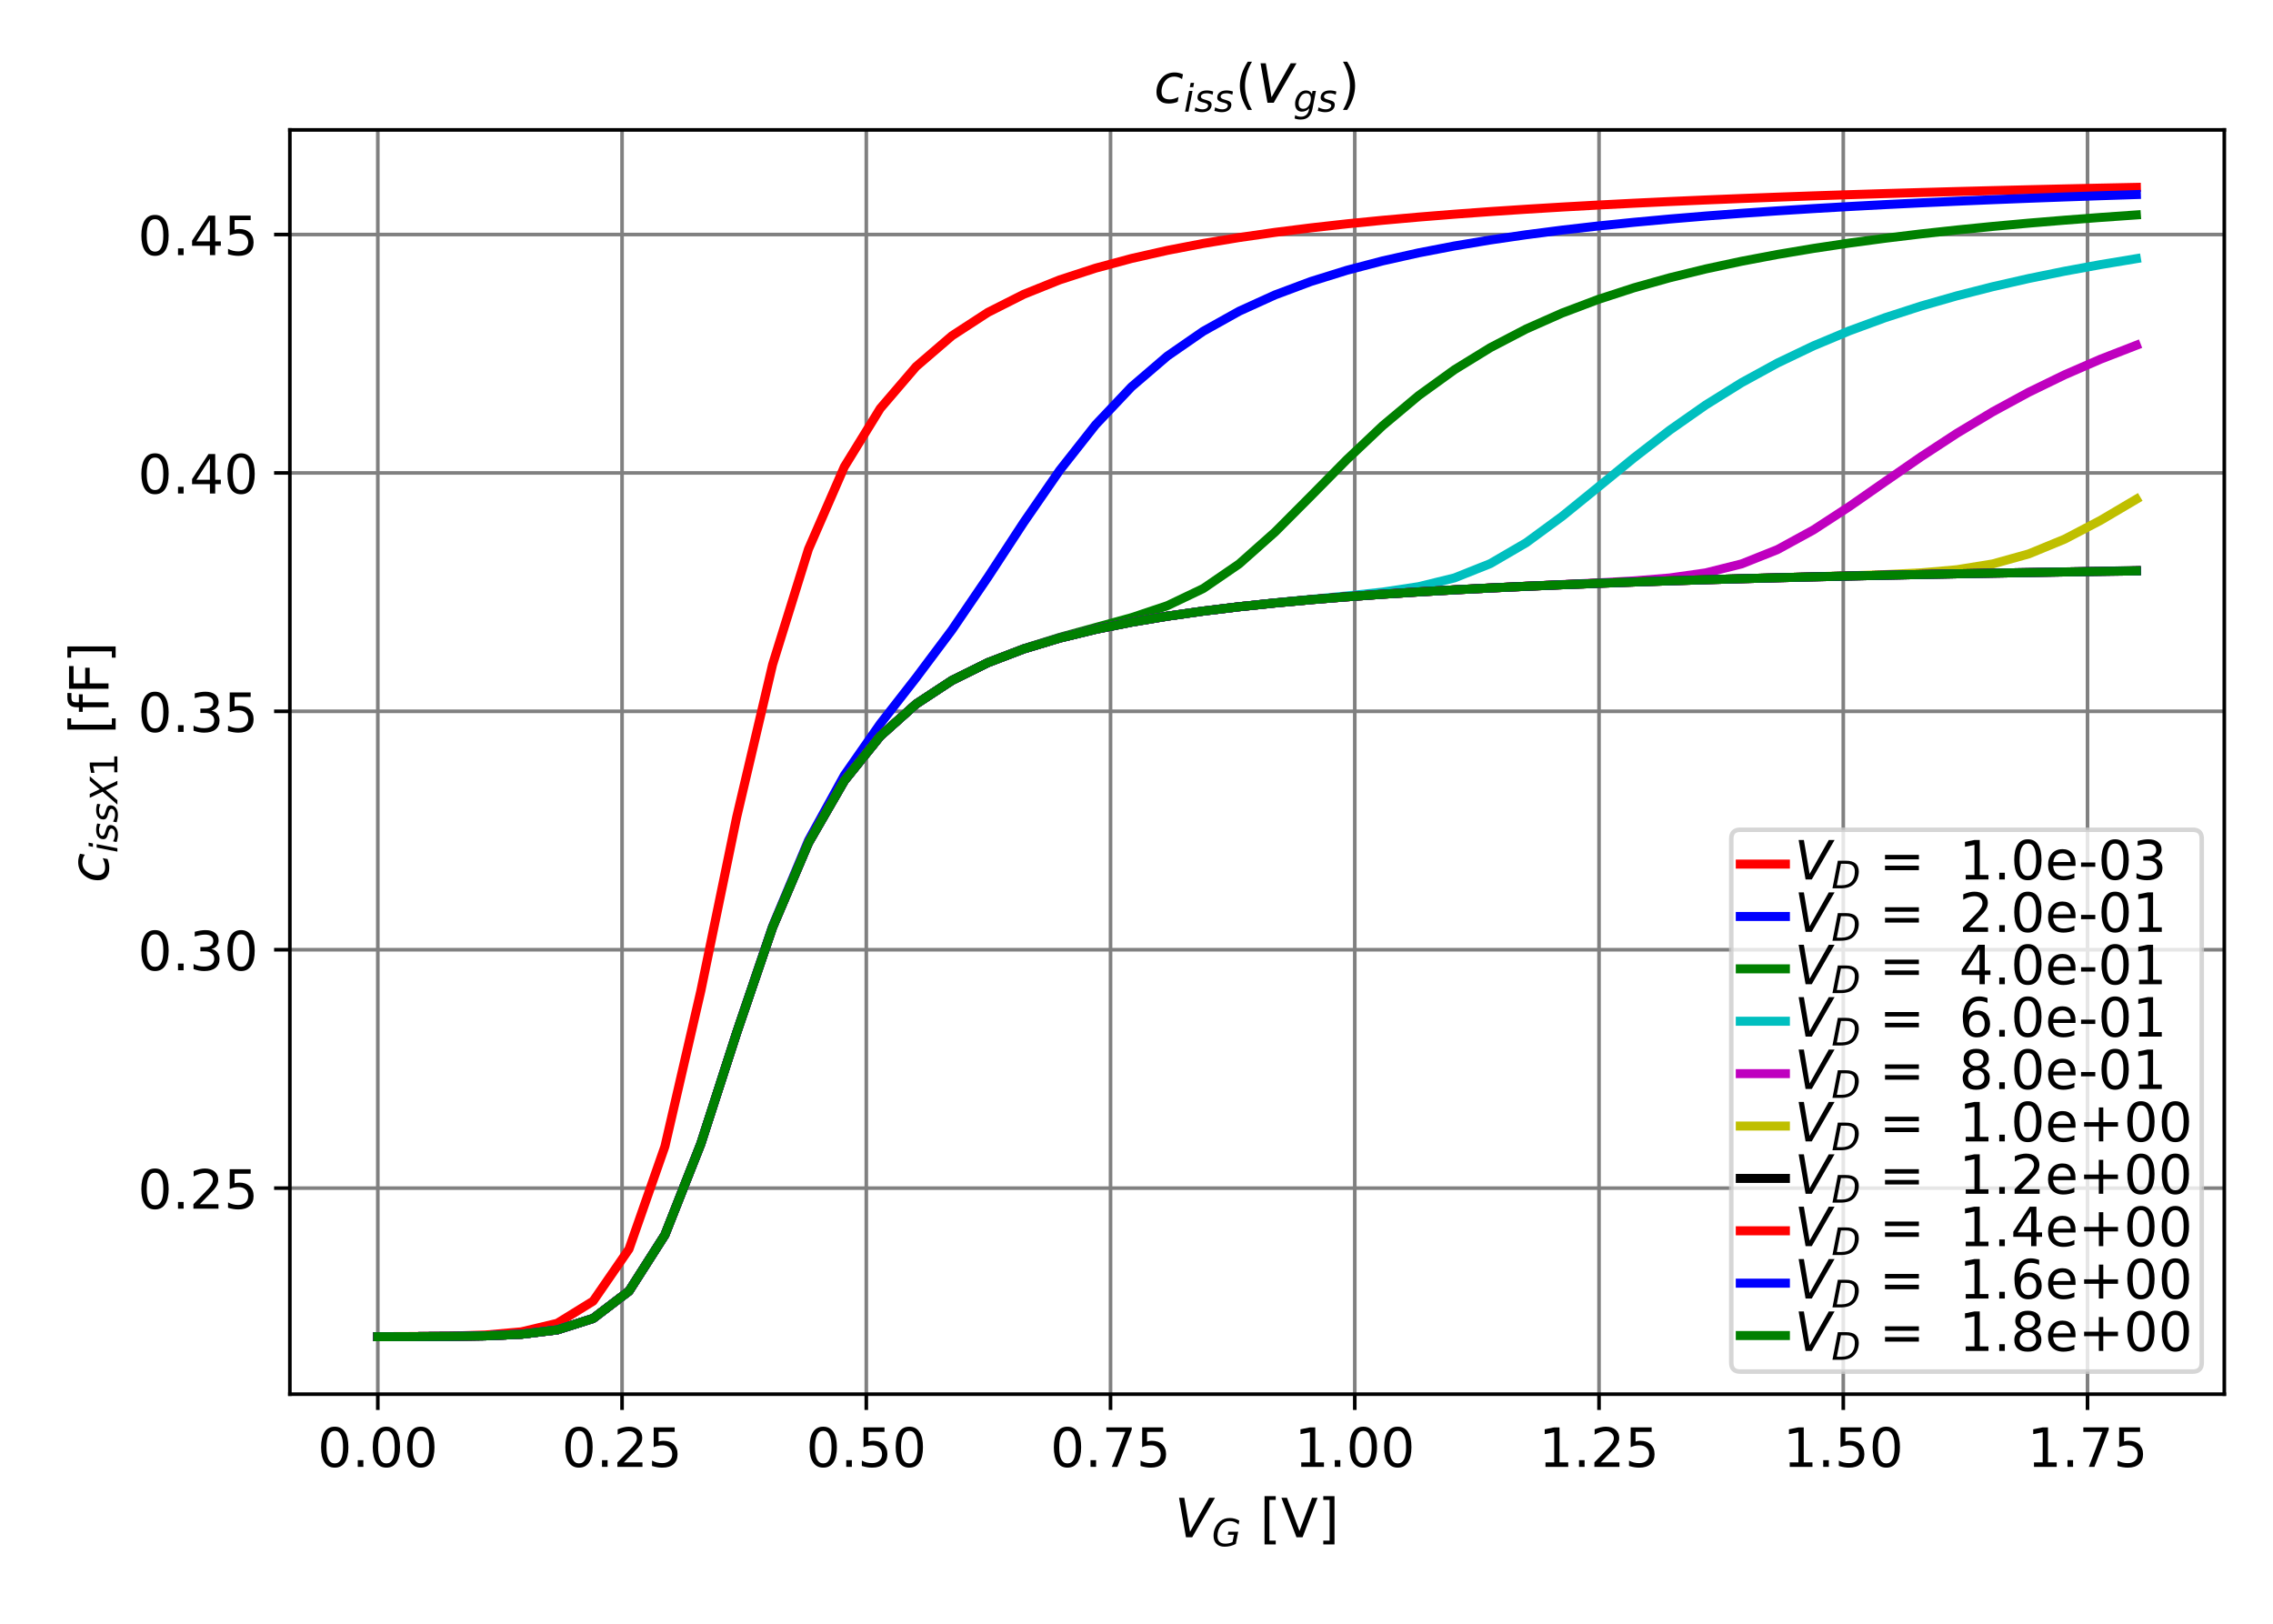 <?xml version="1.0" encoding="utf-8" standalone="no"?>
<!DOCTYPE svg PUBLIC "-//W3C//DTD SVG 1.1//EN"
  "http://www.w3.org/Graphics/SVG/1.1/DTD/svg11.dtd">
<!-- Created with matplotlib (https://matplotlib.org/) -->
<svg height="360pt" version="1.1" viewBox="0 0 504 360" width="504pt" xmlns="http://www.w3.org/2000/svg" xmlns:xlink="http://www.w3.org/1999/xlink">
 <defs>
  <style type="text/css">
*{stroke-linecap:butt;stroke-linejoin:round;}
  </style>
 </defs>
 <g id="figure_1">
  <g id="patch_1">
   <path d="M 0 360 
L 504 360 
L 504 0 
L 0 0 
z
" style="fill:#ffffff;"/>
  </g>
  <g id="axes_1">
   <g id="patch_2">
    <path d="M 64.275 309.1 
L 493.2 309.1 
L 493.2 28.8 
L 64.275 28.8 
z
" style="fill:#ffffff;"/>
   </g>
   <g id="matplotlib.axis_1">
    <g id="xtick_1">
     <g id="line2d_1">
      <path clip-path="url(#p6ca226f619)" d="M 83.772 309.1 
L 83.772 28.8 
" style="fill:none;stroke:#808080;stroke-linecap:square;stroke-width:0.8;"/>
     </g>
     <g id="line2d_2">
      <defs>
       <path d="M 0 0 
L 0 3.5 
" id="mf77dbec3cf" style="stroke:#000000;stroke-width:0.8;"/>
      </defs>
      <g>
       <use style="stroke:#000000;stroke-width:0.8;" x="83.772" xlink:href="#mf77dbec3cf" y="309.1"/>
      </g>
     </g>
     <g id="text_1">
      <!-- 0.00 -->
      <defs>
       <path d="M 31.781 66.406 
Q 24.172 66.406 20.328 58.906 
Q 16.5 51.422 16.5 36.375 
Q 16.5 21.391 20.328 13.891 
Q 24.172 6.391 31.781 6.391 
Q 39.453 6.391 43.281 13.891 
Q 47.125 21.391 47.125 36.375 
Q 47.125 51.422 43.281 58.906 
Q 39.453 66.406 31.781 66.406 
z
M 31.781 74.219 
Q 44.047 74.219 50.516 64.516 
Q 56.984 54.828 56.984 36.375 
Q 56.984 17.969 50.516 8.266 
Q 44.047 -1.422 31.781 -1.422 
Q 19.531 -1.422 13.062 8.266 
Q 6.594 17.969 6.594 36.375 
Q 6.594 54.828 13.062 64.516 
Q 19.531 74.219 31.781 74.219 
z
" id="DejaVuSans-48"/>
       <path d="M 10.688 12.406 
L 21 12.406 
L 21 0 
L 10.688 0 
z
" id="DejaVuSans-46"/>
      </defs>
      <g transform="translate(70.412 325.218)scale(0.12 -0.12)">
       <use xlink:href="#DejaVuSans-48"/>
       <use x="63.623" xlink:href="#DejaVuSans-46"/>
       <use x="95.41" xlink:href="#DejaVuSans-48"/>
       <use x="159.033" xlink:href="#DejaVuSans-48"/>
      </g>
     </g>
    </g>
    <g id="xtick_2">
     <g id="line2d_3">
      <path clip-path="url(#p6ca226f619)" d="M 137.929 309.1 
L 137.929 28.8 
" style="fill:none;stroke:#808080;stroke-linecap:square;stroke-width:0.8;"/>
     </g>
     <g id="line2d_4">
      <g>
       <use style="stroke:#000000;stroke-width:0.8;" x="137.929" xlink:href="#mf77dbec3cf" y="309.1"/>
      </g>
     </g>
     <g id="text_2">
      <!-- 0.25 -->
      <defs>
       <path d="M 19.188 8.297 
L 53.609 8.297 
L 53.609 0 
L 7.328 0 
L 7.328 8.297 
Q 12.938 14.109 22.625 23.891 
Q 32.328 33.688 34.812 36.531 
Q 39.547 41.844 41.422 45.531 
Q 43.312 49.219 43.312 52.781 
Q 43.312 58.594 39.234 62.25 
Q 35.156 65.922 28.609 65.922 
Q 23.969 65.922 18.812 64.312 
Q 13.672 62.703 7.812 59.422 
L 7.812 69.391 
Q 13.766 71.781 18.938 73 
Q 24.125 74.219 28.422 74.219 
Q 39.75 74.219 46.484 68.547 
Q 53.219 62.891 53.219 53.422 
Q 53.219 48.922 51.531 44.891 
Q 49.859 40.875 45.406 35.406 
Q 44.188 33.984 37.641 27.219 
Q 31.109 20.453 19.188 8.297 
z
" id="DejaVuSans-50"/>
       <path d="M 10.797 72.906 
L 49.516 72.906 
L 49.516 64.594 
L 19.828 64.594 
L 19.828 46.734 
Q 21.969 47.469 24.109 47.828 
Q 26.266 48.188 28.422 48.188 
Q 40.625 48.188 47.75 41.5 
Q 54.891 34.812 54.891 23.391 
Q 54.891 11.625 47.562 5.094 
Q 40.234 -1.422 26.906 -1.422 
Q 22.312 -1.422 17.547 -0.641 
Q 12.797 0.141 7.719 1.703 
L 7.719 11.625 
Q 12.109 9.234 16.797 8.062 
Q 21.484 6.891 26.703 6.891 
Q 35.156 6.891 40.078 11.328 
Q 45.016 15.766 45.016 23.391 
Q 45.016 31 40.078 35.438 
Q 35.156 39.891 26.703 39.891 
Q 22.75 39.891 18.812 39.016 
Q 14.891 38.141 10.797 36.281 
z
" id="DejaVuSans-53"/>
      </defs>
      <g transform="translate(124.569 325.218)scale(0.12 -0.12)">
       <use xlink:href="#DejaVuSans-48"/>
       <use x="63.623" xlink:href="#DejaVuSans-46"/>
       <use x="95.41" xlink:href="#DejaVuSans-50"/>
       <use x="159.033" xlink:href="#DejaVuSans-53"/>
      </g>
     </g>
    </g>
    <g id="xtick_3">
     <g id="line2d_5">
      <path clip-path="url(#p6ca226f619)" d="M 192.086 309.1 
L 192.086 28.8 
" style="fill:none;stroke:#808080;stroke-linecap:square;stroke-width:0.8;"/>
     </g>
     <g id="line2d_6">
      <g>
       <use style="stroke:#000000;stroke-width:0.8;" x="192.086" xlink:href="#mf77dbec3cf" y="309.1"/>
      </g>
     </g>
     <g id="text_3">
      <!-- 0.50 -->
      <g transform="translate(178.727 325.218)scale(0.12 -0.12)">
       <use xlink:href="#DejaVuSans-48"/>
       <use x="63.623" xlink:href="#DejaVuSans-46"/>
       <use x="95.41" xlink:href="#DejaVuSans-53"/>
       <use x="159.033" xlink:href="#DejaVuSans-48"/>
      </g>
     </g>
    </g>
    <g id="xtick_4">
     <g id="line2d_7">
      <path clip-path="url(#p6ca226f619)" d="M 246.243 309.1 
L 246.243 28.8 
" style="fill:none;stroke:#808080;stroke-linecap:square;stroke-width:0.8;"/>
     </g>
     <g id="line2d_8">
      <g>
       <use style="stroke:#000000;stroke-width:0.8;" x="246.243" xlink:href="#mf77dbec3cf" y="309.1"/>
      </g>
     </g>
     <g id="text_4">
      <!-- 0.75 -->
      <defs>
       <path d="M 8.203 72.906 
L 55.078 72.906 
L 55.078 68.703 
L 28.609 0 
L 18.312 0 
L 43.219 64.594 
L 8.203 64.594 
z
" id="DejaVuSans-55"/>
      </defs>
      <g transform="translate(232.884 325.218)scale(0.12 -0.12)">
       <use xlink:href="#DejaVuSans-48"/>
       <use x="63.623" xlink:href="#DejaVuSans-46"/>
       <use x="95.41" xlink:href="#DejaVuSans-55"/>
       <use x="159.033" xlink:href="#DejaVuSans-53"/>
      </g>
     </g>
    </g>
    <g id="xtick_5">
     <g id="line2d_9">
      <path clip-path="url(#p6ca226f619)" d="M 300.4 309.1 
L 300.4 28.8 
" style="fill:none;stroke:#808080;stroke-linecap:square;stroke-width:0.8;"/>
     </g>
     <g id="line2d_10">
      <g>
       <use style="stroke:#000000;stroke-width:0.8;" x="300.4" xlink:href="#mf77dbec3cf" y="309.1"/>
      </g>
     </g>
     <g id="text_5">
      <!-- 1.00 -->
      <defs>
       <path d="M 12.406 8.297 
L 28.516 8.297 
L 28.516 63.922 
L 10.984 60.406 
L 10.984 69.391 
L 28.422 72.906 
L 38.281 72.906 
L 38.281 8.297 
L 54.391 8.297 
L 54.391 0 
L 12.406 0 
z
" id="DejaVuSans-49"/>
      </defs>
      <g transform="translate(287.041 325.218)scale(0.12 -0.12)">
       <use xlink:href="#DejaVuSans-49"/>
       <use x="63.623" xlink:href="#DejaVuSans-46"/>
       <use x="95.41" xlink:href="#DejaVuSans-48"/>
       <use x="159.033" xlink:href="#DejaVuSans-48"/>
      </g>
     </g>
    </g>
    <g id="xtick_6">
     <g id="line2d_11">
      <path clip-path="url(#p6ca226f619)" d="M 354.558 309.1 
L 354.558 28.8 
" style="fill:none;stroke:#808080;stroke-linecap:square;stroke-width:0.8;"/>
     </g>
     <g id="line2d_12">
      <g>
       <use style="stroke:#000000;stroke-width:0.8;" x="354.558" xlink:href="#mf77dbec3cf" y="309.1"/>
      </g>
     </g>
     <g id="text_6">
      <!-- 1.25 -->
      <g transform="translate(341.198 325.218)scale(0.12 -0.12)">
       <use xlink:href="#DejaVuSans-49"/>
       <use x="63.623" xlink:href="#DejaVuSans-46"/>
       <use x="95.41" xlink:href="#DejaVuSans-50"/>
       <use x="159.033" xlink:href="#DejaVuSans-53"/>
      </g>
     </g>
    </g>
    <g id="xtick_7">
     <g id="line2d_13">
      <path clip-path="url(#p6ca226f619)" d="M 408.715 309.1 
L 408.715 28.8 
" style="fill:none;stroke:#808080;stroke-linecap:square;stroke-width:0.8;"/>
     </g>
     <g id="line2d_14">
      <g>
       <use style="stroke:#000000;stroke-width:0.8;" x="408.715" xlink:href="#mf77dbec3cf" y="309.1"/>
      </g>
     </g>
     <g id="text_7">
      <!-- 1.50 -->
      <g transform="translate(395.355 325.218)scale(0.12 -0.12)">
       <use xlink:href="#DejaVuSans-49"/>
       <use x="63.623" xlink:href="#DejaVuSans-46"/>
       <use x="95.41" xlink:href="#DejaVuSans-53"/>
       <use x="159.033" xlink:href="#DejaVuSans-48"/>
      </g>
     </g>
    </g>
    <g id="xtick_8">
     <g id="line2d_15">
      <path clip-path="url(#p6ca226f619)" d="M 462.872 309.1 
L 462.872 28.8 
" style="fill:none;stroke:#808080;stroke-linecap:square;stroke-width:0.8;"/>
     </g>
     <g id="line2d_16">
      <g>
       <use style="stroke:#000000;stroke-width:0.8;" x="462.872" xlink:href="#mf77dbec3cf" y="309.1"/>
      </g>
     </g>
     <g id="text_8">
      <!-- 1.75 -->
      <g transform="translate(449.513 325.218)scale(0.12 -0.12)">
       <use xlink:href="#DejaVuSans-49"/>
       <use x="63.623" xlink:href="#DejaVuSans-46"/>
       <use x="95.41" xlink:href="#DejaVuSans-55"/>
       <use x="159.033" xlink:href="#DejaVuSans-53"/>
      </g>
     </g>
    </g>
    <g id="text_9">
     <!-- $V_{G}$ [V] -->
     <defs>
      <path d="M 20.609 0 
L 7.812 72.906 
L 17.484 72.906 
L 28.078 10.203 
L 63.484 72.906 
L 74.219 72.906 
L 32.078 0 
z
" id="DejaVuSans-Oblique-86"/>
      <path d="M 54.594 10.891 
L 58.406 29.984 
L 42.188 29.984 
L 43.703 38.094 
L 69.578 38.094 
L 63.281 6 
Q 56.781 2.438 49.109 0.5 
Q 41.453 -1.422 33.688 -1.422 
Q 19.969 -1.422 12.234 6.188 
Q 4.5 13.812 4.5 27.391 
Q 4.5 38.672 9.203 48.844 
Q 13.922 59.031 22.219 65.828 
Q 27.438 70.062 33.641 72.141 
Q 39.844 74.219 47.406 74.219 
Q 54.25 74.219 60.516 72.484 
Q 66.797 70.75 72.516 67.281 
L 70.516 56.781 
Q 66.109 61.375 60.203 63.797 
Q 54.297 66.219 47.609 66.219 
Q 39.844 66.219 33.938 63.25 
Q 28.031 60.297 23.391 54.109 
Q 19.438 48.828 17.156 41.672 
Q 14.891 34.516 14.891 27.094 
Q 14.891 16.891 20.109 11.734 
Q 25.344 6.594 35.688 6.594 
Q 40.875 6.594 45.703 7.688 
Q 50.531 8.797 54.594 10.891 
z
" id="DejaVuSans-Oblique-71"/>
      <path id="DejaVuSans-32"/>
      <path d="M 8.594 75.984 
L 29.297 75.984 
L 29.297 69 
L 17.578 69 
L 17.578 -6.203 
L 29.297 -6.203 
L 29.297 -13.188 
L 8.594 -13.188 
z
" id="DejaVuSans-91"/>
      <path d="M 28.609 0 
L 0.781 72.906 
L 11.078 72.906 
L 34.188 11.531 
L 57.328 72.906 
L 67.578 72.906 
L 39.797 0 
z
" id="DejaVuSans-86"/>
      <path d="M 30.422 75.984 
L 30.422 -13.188 
L 9.719 -13.188 
L 9.719 -6.203 
L 21.391 -6.203 
L 21.391 69 
L 9.719 69 
L 9.719 75.984 
z
" id="DejaVuSans-93"/>
     </defs>
     <g transform="translate(260.498 340.832)scale(0.12 -0.12)">
      <use transform="translate(0 0.016)" xlink:href="#DejaVuSans-Oblique-86"/>
      <use transform="translate(68.408 -16.391)scale(0.7)" xlink:href="#DejaVuSans-Oblique-71"/>
      <use transform="translate(125.386 0.016)" xlink:href="#DejaVuSans-32"/>
      <use transform="translate(157.173 0.016)" xlink:href="#DejaVuSans-91"/>
      <use transform="translate(196.187 0.016)" xlink:href="#DejaVuSans-86"/>
      <use transform="translate(264.595 0.016)" xlink:href="#DejaVuSans-93"/>
     </g>
    </g>
   </g>
   <g id="matplotlib.axis_2">
    <g id="ytick_1">
     <g id="line2d_17">
      <path clip-path="url(#p6ca226f619)" d="M 64.275 263.417 
L 493.2 263.417 
" style="fill:none;stroke:#808080;stroke-linecap:square;stroke-width:0.8;"/>
     </g>
     <g id="line2d_18">
      <defs>
       <path d="M 0 0 
L -3.5 0 
" id="m4d0d87b367" style="stroke:#000000;stroke-width:0.8;"/>
      </defs>
      <g>
       <use style="stroke:#000000;stroke-width:0.8;" x="64.275" xlink:href="#m4d0d87b367" y="263.417"/>
      </g>
     </g>
     <g id="text_10">
      <!-- 0.25 -->
      <g transform="translate(30.556 267.976)scale(0.12 -0.12)">
       <use xlink:href="#DejaVuSans-48"/>
       <use x="63.623" xlink:href="#DejaVuSans-46"/>
       <use x="95.41" xlink:href="#DejaVuSans-50"/>
       <use x="159.033" xlink:href="#DejaVuSans-53"/>
      </g>
     </g>
    </g>
    <g id="ytick_2">
     <g id="line2d_19">
      <path clip-path="url(#p6ca226f619)" d="M 64.275 210.562 
L 493.2 210.562 
" style="fill:none;stroke:#808080;stroke-linecap:square;stroke-width:0.8;"/>
     </g>
     <g id="line2d_20">
      <g>
       <use style="stroke:#000000;stroke-width:0.8;" x="64.275" xlink:href="#m4d0d87b367" y="210.562"/>
      </g>
     </g>
     <g id="text_11">
      <!-- 0.30 -->
      <defs>
       <path d="M 40.578 39.312 
Q 47.656 37.797 51.625 33 
Q 55.609 28.219 55.609 21.188 
Q 55.609 10.406 48.188 4.484 
Q 40.766 -1.422 27.094 -1.422 
Q 22.516 -1.422 17.656 -0.516 
Q 12.797 0.391 7.625 2.203 
L 7.625 11.719 
Q 11.719 9.328 16.594 8.109 
Q 21.484 6.891 26.812 6.891 
Q 36.078 6.891 40.938 10.547 
Q 45.797 14.203 45.797 21.188 
Q 45.797 27.641 41.281 31.266 
Q 36.766 34.906 28.719 34.906 
L 20.219 34.906 
L 20.219 43.016 
L 29.109 43.016 
Q 36.375 43.016 40.234 45.922 
Q 44.094 48.828 44.094 54.297 
Q 44.094 59.906 40.109 62.906 
Q 36.141 65.922 28.719 65.922 
Q 24.656 65.922 20.016 65.031 
Q 15.375 64.156 9.812 62.312 
L 9.812 71.094 
Q 15.438 72.656 20.344 73.438 
Q 25.25 74.219 29.594 74.219 
Q 40.828 74.219 47.359 69.109 
Q 53.906 64.016 53.906 55.328 
Q 53.906 49.266 50.438 45.094 
Q 46.969 40.922 40.578 39.312 
z
" id="DejaVuSans-51"/>
      </defs>
      <g transform="translate(30.556 215.121)scale(0.12 -0.12)">
       <use xlink:href="#DejaVuSans-48"/>
       <use x="63.623" xlink:href="#DejaVuSans-46"/>
       <use x="95.41" xlink:href="#DejaVuSans-51"/>
       <use x="159.033" xlink:href="#DejaVuSans-48"/>
      </g>
     </g>
    </g>
    <g id="ytick_3">
     <g id="line2d_21">
      <path clip-path="url(#p6ca226f619)" d="M 64.275 157.708 
L 493.2 157.708 
" style="fill:none;stroke:#808080;stroke-linecap:square;stroke-width:0.8;"/>
     </g>
     <g id="line2d_22">
      <g>
       <use style="stroke:#000000;stroke-width:0.8;" x="64.275" xlink:href="#m4d0d87b367" y="157.708"/>
      </g>
     </g>
     <g id="text_12">
      <!-- 0.35 -->
      <g transform="translate(30.556 162.267)scale(0.12 -0.12)">
       <use xlink:href="#DejaVuSans-48"/>
       <use x="63.623" xlink:href="#DejaVuSans-46"/>
       <use x="95.41" xlink:href="#DejaVuSans-51"/>
       <use x="159.033" xlink:href="#DejaVuSans-53"/>
      </g>
     </g>
    </g>
    <g id="ytick_4">
     <g id="line2d_23">
      <path clip-path="url(#p6ca226f619)" d="M 64.275 104.854 
L 493.2 104.854 
" style="fill:none;stroke:#808080;stroke-linecap:square;stroke-width:0.8;"/>
     </g>
     <g id="line2d_24">
      <g>
       <use style="stroke:#000000;stroke-width:0.8;" x="64.275" xlink:href="#m4d0d87b367" y="104.854"/>
      </g>
     </g>
     <g id="text_13">
      <!-- 0.40 -->
      <defs>
       <path d="M 37.797 64.312 
L 12.891 25.391 
L 37.797 25.391 
z
M 35.203 72.906 
L 47.609 72.906 
L 47.609 25.391 
L 58.016 25.391 
L 58.016 17.188 
L 47.609 17.188 
L 47.609 0 
L 37.797 0 
L 37.797 17.188 
L 4.891 17.188 
L 4.891 26.703 
z
" id="DejaVuSans-52"/>
      </defs>
      <g transform="translate(30.556 109.413)scale(0.12 -0.12)">
       <use xlink:href="#DejaVuSans-48"/>
       <use x="63.623" xlink:href="#DejaVuSans-46"/>
       <use x="95.41" xlink:href="#DejaVuSans-52"/>
       <use x="159.033" xlink:href="#DejaVuSans-48"/>
      </g>
     </g>
    </g>
    <g id="ytick_5">
     <g id="line2d_25">
      <path clip-path="url(#p6ca226f619)" d="M 64.275 51.999 
L 493.2 51.999 
" style="fill:none;stroke:#808080;stroke-linecap:square;stroke-width:0.8;"/>
     </g>
     <g id="line2d_26">
      <g>
       <use style="stroke:#000000;stroke-width:0.8;" x="64.275" xlink:href="#m4d0d87b367" y="51.999"/>
      </g>
     </g>
     <g id="text_14">
      <!-- 0.45 -->
      <g transform="translate(30.556 56.558)scale(0.12 -0.12)">
       <use xlink:href="#DejaVuSans-48"/>
       <use x="63.623" xlink:href="#DejaVuSans-46"/>
       <use x="95.41" xlink:href="#DejaVuSans-52"/>
       <use x="159.033" xlink:href="#DejaVuSans-53"/>
      </g>
     </g>
    </g>
    <g id="text_15">
     <!-- $c_{iss X1}$ [fF] -->
     <defs>
      <path d="M 53.609 52.594 
L 51.812 43.703 
Q 48.578 46.047 44.938 47.219 
Q 41.312 48.391 37.406 48.391 
Q 33.109 48.391 29.219 46.875 
Q 25.344 45.359 22.703 42.578 
Q 18.5 38.328 16.203 32.609 
Q 13.922 26.906 13.922 20.797 
Q 13.922 13.422 17.609 9.812 
Q 21.297 6.203 28.812 6.203 
Q 32.516 6.203 36.688 7.328 
Q 40.875 8.453 45.406 10.688 
L 43.703 1.812 
Q 39.797 0.203 35.672 -0.609 
Q 31.547 -1.422 27.203 -1.422 
Q 16.312 -1.422 10.453 4.016 
Q 4.594 9.469 4.594 19.578 
Q 4.594 28.078 7.641 35.234 
Q 10.688 42.391 16.703 48.094 
Q 20.797 52 26.312 54 
Q 31.844 56 38.375 56 
Q 42.188 56 45.938 55.141 
Q 49.703 54.297 53.609 52.594 
z
" id="DejaVuSans-Oblique-99"/>
      <path d="M 18.312 75.984 
L 27.297 75.984 
L 25.094 64.594 
L 16.109 64.594 
z
M 14.203 54.688 
L 23.188 54.688 
L 12.5 0 
L 3.516 0 
z
" id="DejaVuSans-Oblique-105"/>
      <path d="M 50 53.078 
L 48.297 44.578 
Q 44.734 46.531 40.766 47.5 
Q 36.812 48.484 32.625 48.484 
Q 25.531 48.484 21.453 46.062 
Q 17.391 43.656 17.391 39.5 
Q 17.391 34.672 26.859 32.078 
Q 27.594 31.891 27.938 31.781 
L 30.812 30.906 
Q 39.797 28.422 42.797 25.688 
Q 45.797 22.953 45.797 18.219 
Q 45.797 9.516 38.891 4.047 
Q 31.984 -1.422 20.797 -1.422 
Q 16.453 -1.422 11.672 -0.578 
Q 6.891 0.25 1.125 2 
L 2.875 11.281 
Q 7.812 8.734 12.594 7.422 
Q 17.391 6.109 21.781 6.109 
Q 28.375 6.109 32.5 8.938 
Q 36.625 11.766 36.625 16.109 
Q 36.625 20.797 25.781 23.688 
L 24.859 23.922 
L 21.781 24.703 
Q 14.938 26.516 11.766 29.469 
Q 8.594 32.422 8.594 37.016 
Q 8.594 45.75 15.156 50.875 
Q 21.734 56 33.016 56 
Q 37.453 56 41.672 55.266 
Q 45.906 54.547 50 53.078 
z
" id="DejaVuSans-Oblique-115"/>
      <path d="M 13.719 72.906 
L 23.688 72.906 
L 36.188 46.578 
L 58.797 72.906 
L 70.312 72.906 
L 40.281 38.094 
L 58.406 0 
L 48.484 0 
L 33.797 30.719 
L 7.172 0 
L -4.297 0 
L 29.781 39.203 
z
" id="DejaVuSans-Oblique-88"/>
      <path d="M 37.109 75.984 
L 37.109 68.5 
L 28.516 68.5 
Q 23.688 68.5 21.797 66.547 
Q 19.922 64.594 19.922 59.516 
L 19.922 54.688 
L 34.719 54.688 
L 34.719 47.703 
L 19.922 47.703 
L 19.922 0 
L 10.891 0 
L 10.891 47.703 
L 2.297 47.703 
L 2.297 54.688 
L 10.891 54.688 
L 10.891 58.5 
Q 10.891 67.625 15.141 71.797 
Q 19.391 75.984 28.609 75.984 
z
" id="DejaVuSans-102"/>
      <path d="M 9.812 72.906 
L 51.703 72.906 
L 51.703 64.594 
L 19.672 64.594 
L 19.672 43.109 
L 48.578 43.109 
L 48.578 34.812 
L 19.672 34.812 
L 19.672 0 
L 9.812 0 
z
" id="DejaVuSans-70"/>
     </defs>
     <g transform="translate(24.061 195.71)rotate(-90)scale(0.12 -0.12)">
      <use transform="translate(0 0.016)" xlink:href="#DejaVuSans-Oblique-99"/>
      <use transform="translate(54.98 -16.391)scale(0.7)" xlink:href="#DejaVuSans-Oblique-105"/>
      <use transform="translate(74.429 -16.391)scale(0.7)" xlink:href="#DejaVuSans-Oblique-115"/>
      <use transform="translate(110.898 -16.391)scale(0.7)" xlink:href="#DejaVuSans-Oblique-115"/>
      <use transform="translate(147.368 -16.391)scale(0.7)" xlink:href="#DejaVuSans-Oblique-88"/>
      <use transform="translate(195.322 -16.391)scale(0.7)" xlink:href="#DejaVuSans-49"/>
      <use transform="translate(242.593 0.016)" xlink:href="#DejaVuSans-32"/>
      <use transform="translate(274.38 0.016)" xlink:href="#DejaVuSans-91"/>
      <use transform="translate(313.394 0.016)" xlink:href="#DejaVuSans-102"/>
      <use transform="translate(348.599 0.016)" xlink:href="#DejaVuSans-70"/>
      <use transform="translate(406.118 0.016)" xlink:href="#DejaVuSans-93"/>
     </g>
    </g>
   </g>
   <g id="line2d_27">
    <path clip-path="url(#p6ca226f619)" d="M 83.772 296.351 
L 91.729 296.32 
L 99.687 296.231 
L 107.645 295.98 
L 115.603 295.282 
L 123.561 293.385 
L 131.518 288.474 
L 139.476 276.931 
L 147.434 254.17 
L 155.392 219.725 
L 163.35 181.139 
L 171.307 147.347 
L 179.265 121.749 
L 187.223 103.48 
L 195.181 90.557 
L 203.138 81.274 
L 211.096 74.436 
L 219.054 69.261 
L 227.012 65.242 
L 234.97 62.047 
L 242.927 59.453 
L 250.885 57.31 
L 258.843 55.512 
L 266.801 53.982 
L 274.759 52.666 
L 282.716 51.521 
L 290.674 50.517 
L 298.632 49.629 
L 306.59 48.838 
L 314.548 48.13 
L 322.505 47.491 
L 330.463 46.912 
L 338.421 46.386 
L 346.379 45.904 
L 354.337 45.463 
L 362.294 45.056 
L 370.252 44.681 
L 378.21 44.333 
L 386.168 44.01 
L 394.125 43.708 
L 402.083 43.427 
L 410.041 43.164 
L 417.999 42.917 
L 425.957 42.685 
L 433.914 42.466 
L 441.872 42.26 
L 449.83 42.065 
L 457.788 41.881 
L 465.746 41.707 
L 473.703 41.541 
" style="fill:none;stroke:#ff0000;stroke-linecap:square;stroke-width:2;"/>
   </g>
   <g id="line2d_28">
    <path clip-path="url(#p6ca226f619)" d="M 83.772 296.359 
L 91.729 296.343 
L 99.687 296.298 
L 107.645 296.17 
L 115.603 295.814 
L 123.561 294.842 
L 131.518 292.309 
L 139.476 286.239 
L 147.434 273.773 
L 155.392 253.566 
L 163.35 228.872 
L 171.307 205.374 
L 179.265 186.352 
L 187.223 171.878 
L 195.181 160.472 
L 203.138 150.266 
L 211.096 139.641 
L 219.054 127.951 
L 227.012 115.793 
L 234.97 104.274 
L 242.927 94.184 
L 250.885 85.776 
L 258.843 78.947 
L 266.801 73.445 
L 274.759 69.002 
L 282.716 65.385 
L 290.674 62.408 
L 298.632 59.929 
L 306.59 57.84 
L 314.548 56.062 
L 322.505 54.532 
L 330.463 53.203 
L 338.421 52.04 
L 346.379 51.014 
L 354.337 50.102 
L 362.294 49.288 
L 370.252 48.556 
L 378.21 47.895 
L 386.168 47.295 
L 394.125 46.748 
L 402.083 46.248 
L 410.041 45.788 
L 417.999 45.365 
L 425.957 44.973 
L 433.914 44.611 
L 441.872 44.274 
L 449.83 43.96 
L 457.788 43.667 
L 465.746 43.392 
L 473.703 43.135 
" style="fill:none;stroke:#0000ff;stroke-linecap:square;stroke-width:2;"/>
   </g>
   <g id="line2d_29">
    <path clip-path="url(#p6ca226f619)" d="M 83.772 296.359 
L 91.729 296.343 
L 99.687 296.298 
L 107.645 296.17 
L 115.603 295.814 
L 123.561 294.843 
L 131.518 292.311 
L 139.476 286.245 
L 147.434 273.788 
L 155.392 253.604 
L 163.35 228.963 
L 171.307 205.592 
L 179.265 186.868 
L 187.223 173.083 
L 195.181 163.201 
L 203.138 156.079 
L 211.096 150.843 
L 219.054 146.89 
L 227.012 143.811 
L 234.97 141.311 
L 242.927 139.128 
L 250.885 136.944 
L 258.843 134.279 
L 266.801 130.483 
L 274.759 125.024 
L 282.716 117.96 
L 290.674 109.97 
L 298.632 101.903 
L 306.59 94.384 
L 314.548 87.717 
L 322.505 81.969 
L 330.463 77.078 
L 338.421 72.93 
L 346.379 69.406 
L 354.337 66.398 
L 362.294 63.813 
L 370.252 61.578 
L 378.21 59.631 
L 386.168 57.924 
L 394.125 56.419 
L 402.083 55.083 
L 410.041 53.891 
L 417.999 52.822 
L 425.957 51.859 
L 433.914 50.988 
L 441.872 50.196 
L 449.83 49.474 
L 457.788 48.814 
L 465.746 48.208 
L 473.703 47.65 
" style="fill:none;stroke:#008000;stroke-linecap:square;stroke-width:2;"/>
   </g>
   <g id="line2d_30">
    <path clip-path="url(#p6ca226f619)" d="M 83.772 296.359 
L 91.729 296.343 
L 99.687 296.298 
L 107.645 296.17 
L 115.603 295.814 
L 123.561 294.843 
L 131.518 292.311 
L 139.476 286.245 
L 147.434 273.788 
L 155.392 253.604 
L 163.35 228.963 
L 171.307 205.593 
L 179.265 186.869 
L 187.223 173.083 
L 195.181 163.202 
L 203.138 156.083 
L 211.096 150.853 
L 219.054 146.914 
L 227.012 143.873 
L 234.97 141.47 
L 242.927 139.532 
L 250.885 137.939 
L 258.843 136.608 
L 266.801 135.481 
L 274.759 134.511 
L 282.716 133.66 
L 290.674 132.887 
L 298.632 132.13 
L 306.59 131.272 
L 314.548 130.073 
L 322.505 128.128 
L 330.463 124.952 
L 338.421 120.318 
L 346.379 114.48 
L 354.337 108.017 
L 362.294 101.512 
L 370.252 95.369 
L 378.21 89.793 
L 386.168 84.842 
L 394.125 80.493 
L 402.083 76.688 
L 410.041 73.357 
L 417.999 70.434 
L 425.957 67.86 
L 433.914 65.582 
L 441.872 63.557 
L 449.83 61.749 
L 457.788 60.128 
L 465.746 58.668 
L 473.703 57.349 
" style="fill:none;stroke:#00bfbf;stroke-linecap:square;stroke-width:2;"/>
   </g>
   <g id="line2d_31">
    <path clip-path="url(#p6ca226f619)" d="M 83.772 296.359 
L 91.729 296.343 
L 99.687 296.298 
L 107.645 296.17 
L 115.603 295.814 
L 123.561 294.843 
L 131.518 292.311 
L 139.476 286.245 
L 147.434 273.788 
L 155.392 253.604 
L 163.35 228.963 
L 171.307 205.593 
L 179.265 186.869 
L 187.223 173.083 
L 195.181 163.202 
L 203.138 156.083 
L 211.096 150.853 
L 219.054 146.914 
L 227.012 143.873 
L 234.97 141.47 
L 242.927 139.532 
L 250.885 137.939 
L 258.843 136.61 
L 266.801 135.485 
L 274.759 134.521 
L 282.716 133.686 
L 290.674 132.957 
L 298.632 132.314 
L 306.59 131.744 
L 314.548 131.234 
L 322.505 130.775 
L 330.463 130.358 
L 338.421 129.974 
L 346.379 129.609 
L 354.337 129.235 
L 362.294 128.792 
L 370.252 128.14 
L 378.21 127.013 
L 386.168 125.023 
L 394.125 121.851 
L 402.083 117.501 
L 410.041 112.319 
L 417.999 106.776 
L 425.957 101.273 
L 433.914 96.069 
L 441.872 91.29 
L 449.83 86.971 
L 457.788 83.101 
L 465.746 79.642 
L 473.703 76.552 
" style="fill:none;stroke:#bf00bf;stroke-linecap:square;stroke-width:2;"/>
   </g>
   <g id="line2d_32">
    <path clip-path="url(#p6ca226f619)" d="M 83.772 296.359 
L 91.729 296.343 
L 99.687 296.298 
L 107.645 296.17 
L 115.603 295.814 
L 123.561 294.843 
L 131.518 292.311 
L 139.476 286.245 
L 147.434 273.788 
L 155.392 253.604 
L 163.35 228.963 
L 171.307 205.593 
L 179.265 186.869 
L 187.223 173.083 
L 195.181 163.202 
L 203.138 156.083 
L 211.096 150.853 
L 219.054 146.914 
L 227.012 143.873 
L 234.97 141.47 
L 242.927 139.532 
L 250.885 137.939 
L 258.843 136.61 
L 266.801 135.485 
L 274.759 134.521 
L 282.716 133.686 
L 290.674 132.957 
L 298.632 132.314 
L 306.59 131.744 
L 314.548 131.234 
L 322.505 130.776 
L 330.463 130.363 
L 338.421 129.987 
L 346.379 129.645 
L 354.337 129.331 
L 362.294 129.043 
L 370.252 128.777 
L 378.21 128.531 
L 386.168 128.301 
L 394.125 128.084 
L 402.083 127.874 
L 410.041 127.656 
L 417.999 127.394 
L 425.957 127.005 
L 433.914 126.312 
L 441.872 125.022 
L 449.83 122.808 
L 457.788 119.539 
L 465.746 115.378 
L 473.703 110.68 
" style="fill:none;stroke:#bfbf00;stroke-linecap:square;stroke-width:2;"/>
   </g>
   <g id="line2d_33">
    <path clip-path="url(#p6ca226f619)" d="M 83.772 296.359 
L 91.729 296.343 
L 99.687 296.298 
L 107.645 296.17 
L 115.603 295.814 
L 123.561 294.843 
L 131.518 292.311 
L 139.476 286.245 
L 147.434 273.788 
L 155.392 253.604 
L 163.35 228.963 
L 171.307 205.593 
L 179.265 186.869 
L 187.223 173.083 
L 195.181 163.202 
L 203.138 156.083 
L 211.096 150.853 
L 219.054 146.914 
L 227.012 143.873 
L 234.97 141.47 
L 242.927 139.532 
L 250.885 137.939 
L 258.843 136.61 
L 266.801 135.485 
L 274.759 134.521 
L 282.716 133.686 
L 290.674 132.957 
L 298.632 132.314 
L 306.59 131.744 
L 314.548 131.234 
L 322.505 130.776 
L 330.463 130.363 
L 338.421 129.987 
L 346.379 129.645 
L 354.337 129.331 
L 362.294 129.043 
L 370.252 128.777 
L 378.21 128.531 
L 386.168 128.304 
L 394.125 128.092 
L 402.083 127.894 
L 410.041 127.709 
L 417.999 127.536 
L 425.957 127.374 
L 433.914 127.221 
L 441.872 127.076 
L 449.83 126.937 
L 457.788 126.802 
L 465.746 126.661 
L 473.703 126.493 
" style="fill:none;stroke:#000000;stroke-linecap:square;stroke-width:2;"/>
   </g>
   <g id="line2d_34">
    <path clip-path="url(#p6ca226f619)" d="M 83.772 296.359 
L 91.729 296.343 
L 99.687 296.298 
L 107.645 296.17 
L 115.603 295.814 
L 123.561 294.843 
L 131.518 292.311 
L 139.476 286.245 
L 147.434 273.788 
L 155.392 253.604 
L 163.35 228.963 
L 171.307 205.593 
L 179.265 186.869 
L 187.223 173.083 
L 195.181 163.202 
L 203.138 156.083 
L 211.096 150.853 
L 219.054 146.914 
L 227.012 143.873 
L 234.97 141.47 
L 242.927 139.532 
L 250.885 137.939 
L 258.843 136.61 
L 266.801 135.485 
L 274.759 134.521 
L 282.716 133.686 
L 290.674 132.957 
L 298.632 132.314 
L 306.59 131.744 
L 314.548 131.234 
L 322.505 130.776 
L 330.463 130.363 
L 338.421 129.987 
L 346.379 129.645 
L 354.337 129.331 
L 362.294 129.043 
L 370.252 128.777 
L 378.21 128.531 
L 386.168 128.304 
L 394.125 128.092 
L 402.083 127.894 
L 410.041 127.709 
L 417.999 127.536 
L 425.957 127.374 
L 433.914 127.221 
L 441.872 127.077 
L 449.83 126.941 
L 457.788 126.813 
L 465.746 126.691 
L 473.703 126.576 
" style="fill:none;stroke:#ff0000;stroke-linecap:square;stroke-width:2;"/>
   </g>
   <g id="line2d_35">
    <path clip-path="url(#p6ca226f619)" d="M 83.772 296.359 
L 91.729 296.343 
L 99.687 296.298 
L 107.645 296.17 
L 115.603 295.814 
L 123.561 294.843 
L 131.518 292.311 
L 139.476 286.245 
L 147.434 273.788 
L 155.392 253.604 
L 163.35 228.963 
L 171.307 205.593 
L 179.265 186.869 
L 187.223 173.083 
L 195.181 163.202 
L 203.138 156.083 
L 211.096 150.853 
L 219.054 146.914 
L 227.012 143.873 
L 234.97 141.47 
L 242.927 139.532 
L 250.885 137.939 
L 258.843 136.61 
L 266.801 135.485 
L 274.759 134.521 
L 282.716 133.686 
L 290.674 132.957 
L 298.632 132.314 
L 306.59 131.744 
L 314.548 131.234 
L 322.505 130.776 
L 330.463 130.363 
L 338.421 129.987 
L 346.379 129.645 
L 354.337 129.331 
L 362.294 129.043 
L 370.252 128.777 
L 378.21 128.531 
L 386.168 128.304 
L 394.125 128.092 
L 402.083 127.894 
L 410.041 127.709 
L 417.999 127.536 
L 425.957 127.374 
L 433.914 127.221 
L 441.872 127.077 
L 449.83 126.941 
L 457.788 126.813 
L 465.746 126.691 
L 473.703 126.576 
" style="fill:none;stroke:#0000ff;stroke-linecap:square;stroke-width:2;"/>
   </g>
   <g id="line2d_36">
    <path clip-path="url(#p6ca226f619)" d="M 83.772 296.359 
L 91.729 296.343 
L 99.687 296.298 
L 107.645 296.17 
L 115.603 295.814 
L 123.561 294.843 
L 131.518 292.311 
L 139.476 286.245 
L 147.434 273.788 
L 155.392 253.604 
L 163.35 228.963 
L 171.307 205.593 
L 179.265 186.869 
L 187.223 173.083 
L 195.181 163.202 
L 203.138 156.083 
L 211.096 150.853 
L 219.054 146.914 
L 227.012 143.873 
L 234.97 141.47 
L 242.927 139.532 
L 250.885 137.939 
L 258.843 136.61 
L 266.801 135.485 
L 274.759 134.521 
L 282.716 133.686 
L 290.674 132.957 
L 298.632 132.314 
L 306.59 131.744 
L 314.548 131.234 
L 322.505 130.776 
L 330.463 130.363 
L 338.421 129.987 
L 346.379 129.645 
L 354.337 129.331 
L 362.294 129.043 
L 370.252 128.777 
L 378.21 128.531 
L 386.168 128.304 
L 394.125 128.092 
L 402.083 127.894 
L 410.041 127.709 
L 417.999 127.536 
L 425.957 127.374 
L 433.914 127.221 
L 441.872 127.077 
L 449.83 126.941 
L 457.788 126.813 
L 465.746 126.691 
L 473.703 126.576 
" style="fill:none;stroke:#008000;stroke-linecap:square;stroke-width:2;"/>
   </g>
   <g id="patch_3">
    <path d="M 64.275 309.1 
L 64.275 28.8 
" style="fill:none;stroke:#000000;stroke-linecap:square;stroke-linejoin:miter;stroke-width:0.8;"/>
   </g>
   <g id="patch_4">
    <path d="M 493.2 309.1 
L 493.2 28.8 
" style="fill:none;stroke:#000000;stroke-linecap:square;stroke-linejoin:miter;stroke-width:0.8;"/>
   </g>
   <g id="patch_5">
    <path d="M 64.275 309.1 
L 493.2 309.1 
" style="fill:none;stroke:#000000;stroke-linecap:square;stroke-linejoin:miter;stroke-width:0.8;"/>
   </g>
   <g id="patch_6">
    <path d="M 64.275 28.8 
L 493.2 28.8 
" style="fill:none;stroke:#000000;stroke-linecap:square;stroke-linejoin:miter;stroke-width:0.8;"/>
   </g>
   <g id="text_16">
    <!-- $c_{iss}(V_{gs})$ -->
    <defs>
     <path d="M 31 75.875 
Q 24.469 64.656 21.281 53.656 
Q 18.109 42.672 18.109 31.391 
Q 18.109 20.125 21.312 9.062 
Q 24.516 -2 31 -13.188 
L 23.188 -13.188 
Q 15.875 -1.703 12.234 9.375 
Q 8.594 20.453 8.594 31.391 
Q 8.594 42.281 12.203 53.312 
Q 15.828 64.359 23.188 75.875 
z
" id="DejaVuSans-40"/>
     <path d="M 59.625 54.688 
L 50.297 6.781 
Q 47.609 -7.125 40.016 -13.953 
Q 32.422 -20.797 19.578 -20.797 
Q 14.844 -20.797 10.781 -20.094 
Q 6.734 -19.391 3.219 -17.922 
L 4.891 -9.188 
Q 8.203 -11.328 11.906 -12.344 
Q 15.625 -13.375 19.828 -13.375 
Q 28.375 -13.375 33.859 -8.703 
Q 39.359 -4.047 41.109 4.688 
L 41.891 8.797 
Q 38.141 4.5 33.156 2.25 
Q 28.172 0 22.406 0 
Q 14.109 0 9.344 5.484 
Q 4.594 10.984 4.594 20.609 
Q 4.594 28.172 7.469 35.422 
Q 10.359 42.672 15.578 48.297 
Q 19.047 52 23.656 54 
Q 28.266 56 33.297 56 
Q 38.812 56 42.906 53.438 
Q 47.016 50.875 49.031 46.188 
L 50.594 54.688 
z
M 46.094 34.625 
Q 46.094 41.266 42.969 44.875 
Q 39.844 48.484 34.078 48.484 
Q 30.516 48.484 27.297 47.062 
Q 24.078 45.656 21.781 43.109 
Q 18.062 38.922 15.984 33.234 
Q 13.922 27.547 13.922 21.484 
Q 13.922 14.75 17.062 11.125 
Q 20.219 7.516 26.125 7.516 
Q 34.672 7.516 40.375 15.25 
Q 46.094 23 46.094 34.625 
z
" id="DejaVuSans-Oblique-103"/>
     <path d="M 8.016 75.875 
L 15.828 75.875 
Q 23.141 64.359 26.781 53.312 
Q 30.422 42.281 30.422 31.391 
Q 30.422 20.453 26.781 9.375 
Q 23.141 -1.703 15.828 -13.188 
L 8.016 -13.188 
Q 14.5 -2 17.703 9.062 
Q 20.906 20.125 20.906 31.391 
Q 20.906 42.672 17.703 53.656 
Q 14.5 64.656 8.016 75.875 
z
" id="DejaVuSans-41"/>
    </defs>
    <g transform="translate(255.877 22.8)scale(0.12 -0.12)">
     <use transform="translate(0 0.125)" xlink:href="#DejaVuSans-Oblique-99"/>
     <use transform="translate(54.98 -16.281)scale(0.7)" xlink:href="#DejaVuSans-Oblique-105"/>
     <use transform="translate(74.429 -16.281)scale(0.7)" xlink:href="#DejaVuSans-Oblique-115"/>
     <use transform="translate(110.898 -16.281)scale(0.7)" xlink:href="#DejaVuSans-Oblique-115"/>
     <use transform="translate(150.103 0.125)" xlink:href="#DejaVuSans-40"/>
     <use transform="translate(189.116 0.125)" xlink:href="#DejaVuSans-Oblique-86"/>
     <use transform="translate(257.524 -16.281)scale(0.7)" xlink:href="#DejaVuSans-Oblique-103"/>
     <use transform="translate(301.958 -16.281)scale(0.7)" xlink:href="#DejaVuSans-Oblique-115"/>
     <use transform="translate(341.162 0.125)" xlink:href="#DejaVuSans-41"/>
    </g>
   </g>
   <g id="legend_1">
    <g id="patch_7">
     <path d="M 385.88 304.1 
L 486.2 304.1 
Q 488.2 304.1 488.2 302.1 
L 488.2 185.963 
Q 488.2 183.963 486.2 183.963 
L 385.88 183.963 
Q 383.88 183.963 383.88 185.963 
L 383.88 302.1 
Q 383.88 304.1 385.88 304.1 
z
" style="fill:#ffffff;opacity:0.8;stroke:#cccccc;stroke-linejoin:miter;"/>
    </g>
    <g id="line2d_37">
     <path d="M 385.88 191.581 
L 395.88 191.581 
" style="fill:none;stroke:#ff0000;stroke-linecap:square;stroke-width:2;"/>
    </g>
    <g id="line2d_38"/>
    <g id="text_17">
     <!-- $V_{D}$ =  1.0e-03 -->
     <defs>
      <path d="M 16.891 72.906 
L 38.094 72.906 
Q 54.984 72.906 63.594 65.75 
Q 72.219 58.594 72.219 44.484 
Q 72.219 35.156 68.938 26.531 
Q 65.672 17.922 59.906 12.016 
Q 54.109 5.953 45.172 2.969 
Q 36.234 0 24.031 0 
L 2.688 0 
z
M 25.203 64.797 
L 14.203 8.109 
L 27.094 8.109 
Q 43.656 8.109 52.734 17.625 
Q 61.812 27.156 61.812 44.484 
Q 61.812 54.984 55.953 59.891 
Q 50.094 64.797 37.594 64.797 
z
" id="DejaVuSans-Oblique-68"/>
      <path d="M 10.594 45.406 
L 73.188 45.406 
L 73.188 37.203 
L 10.594 37.203 
z
M 10.594 25.484 
L 73.188 25.484 
L 73.188 17.188 
L 10.594 17.188 
z
" id="DejaVuSans-61"/>
      <path d="M 56.203 29.594 
L 56.203 25.203 
L 14.891 25.203 
Q 15.484 15.922 20.484 11.062 
Q 25.484 6.203 34.422 6.203 
Q 39.594 6.203 44.453 7.469 
Q 49.312 8.734 54.109 11.281 
L 54.109 2.781 
Q 49.266 0.734 44.188 -0.344 
Q 39.109 -1.422 33.891 -1.422 
Q 20.797 -1.422 13.156 6.188 
Q 5.516 13.812 5.516 26.812 
Q 5.516 40.234 12.766 48.109 
Q 20.016 56 32.328 56 
Q 43.359 56 49.781 48.891 
Q 56.203 41.797 56.203 29.594 
z
M 47.219 32.234 
Q 47.125 39.594 43.094 43.984 
Q 39.062 48.391 32.422 48.391 
Q 24.906 48.391 20.391 44.141 
Q 15.875 39.891 15.188 32.172 
z
" id="DejaVuSans-101"/>
      <path d="M 4.891 31.391 
L 31.203 31.391 
L 31.203 23.391 
L 4.891 23.391 
z
" id="DejaVuSans-45"/>
     </defs>
     <g transform="translate(397.88 195.081)scale(0.12 -0.12)">
      <use transform="translate(0 0.781)" xlink:href="#DejaVuSans-Oblique-86"/>
      <use transform="translate(68.408 -15.625)scale(0.7)" xlink:href="#DejaVuSans-Oblique-68"/>
      <use transform="translate(125.044 0.781)" xlink:href="#DejaVuSans-32"/>
      <use transform="translate(156.831 0.781)" xlink:href="#DejaVuSans-61"/>
      <use transform="translate(240.62 0.781)" xlink:href="#DejaVuSans-32"/>
      <use transform="translate(272.407 0.781)" xlink:href="#DejaVuSans-32"/>
      <use transform="translate(304.194 0.781)" xlink:href="#DejaVuSans-49"/>
      <use transform="translate(367.817 0.781)" xlink:href="#DejaVuSans-46"/>
      <use transform="translate(399.604 0.781)" xlink:href="#DejaVuSans-48"/>
      <use transform="translate(463.228 0.781)" xlink:href="#DejaVuSans-101"/>
      <use transform="translate(524.751 0.781)" xlink:href="#DejaVuSans-45"/>
      <use transform="translate(560.835 0.781)" xlink:href="#DejaVuSans-48"/>
      <use transform="translate(624.458 0.781)" xlink:href="#DejaVuSans-51"/>
     </g>
    </g>
    <g id="line2d_39">
     <path d="M 385.88 203.194 
L 395.88 203.194 
" style="fill:none;stroke:#0000ff;stroke-linecap:square;stroke-width:2;"/>
    </g>
    <g id="line2d_40"/>
    <g id="text_18">
     <!-- $V_{D}$ =  2.0e-01 -->
     <g transform="translate(397.88 206.694)scale(0.12 -0.12)">
      <use transform="translate(0 0.781)" xlink:href="#DejaVuSans-Oblique-86"/>
      <use transform="translate(68.408 -15.625)scale(0.7)" xlink:href="#DejaVuSans-Oblique-68"/>
      <use transform="translate(125.044 0.781)" xlink:href="#DejaVuSans-32"/>
      <use transform="translate(156.831 0.781)" xlink:href="#DejaVuSans-61"/>
      <use transform="translate(240.62 0.781)" xlink:href="#DejaVuSans-32"/>
      <use transform="translate(272.407 0.781)" xlink:href="#DejaVuSans-32"/>
      <use transform="translate(304.194 0.781)" xlink:href="#DejaVuSans-50"/>
      <use transform="translate(367.817 0.781)" xlink:href="#DejaVuSans-46"/>
      <use transform="translate(399.604 0.781)" xlink:href="#DejaVuSans-48"/>
      <use transform="translate(463.228 0.781)" xlink:href="#DejaVuSans-101"/>
      <use transform="translate(524.751 0.781)" xlink:href="#DejaVuSans-45"/>
      <use transform="translate(560.835 0.781)" xlink:href="#DejaVuSans-48"/>
      <use transform="translate(624.458 0.781)" xlink:href="#DejaVuSans-49"/>
     </g>
    </g>
    <g id="line2d_41">
     <path d="M 385.88 214.808 
L 395.88 214.808 
" style="fill:none;stroke:#008000;stroke-linecap:square;stroke-width:2;"/>
    </g>
    <g id="line2d_42"/>
    <g id="text_19">
     <!-- $V_{D}$ =  4.0e-01 -->
     <g transform="translate(397.88 218.308)scale(0.12 -0.12)">
      <use transform="translate(0 0.781)" xlink:href="#DejaVuSans-Oblique-86"/>
      <use transform="translate(68.408 -15.625)scale(0.7)" xlink:href="#DejaVuSans-Oblique-68"/>
      <use transform="translate(125.044 0.781)" xlink:href="#DejaVuSans-32"/>
      <use transform="translate(156.831 0.781)" xlink:href="#DejaVuSans-61"/>
      <use transform="translate(240.62 0.781)" xlink:href="#DejaVuSans-32"/>
      <use transform="translate(272.407 0.781)" xlink:href="#DejaVuSans-32"/>
      <use transform="translate(304.194 0.781)" xlink:href="#DejaVuSans-52"/>
      <use transform="translate(367.817 0.781)" xlink:href="#DejaVuSans-46"/>
      <use transform="translate(399.604 0.781)" xlink:href="#DejaVuSans-48"/>
      <use transform="translate(463.228 0.781)" xlink:href="#DejaVuSans-101"/>
      <use transform="translate(524.751 0.781)" xlink:href="#DejaVuSans-45"/>
      <use transform="translate(560.835 0.781)" xlink:href="#DejaVuSans-48"/>
      <use transform="translate(624.458 0.781)" xlink:href="#DejaVuSans-49"/>
     </g>
    </g>
    <g id="line2d_43">
     <path d="M 385.88 226.422 
L 395.88 226.422 
" style="fill:none;stroke:#00bfbf;stroke-linecap:square;stroke-width:2;"/>
    </g>
    <g id="line2d_44"/>
    <g id="text_20">
     <!-- $V_{D}$ =  6.0e-01 -->
     <defs>
      <path d="M 33.016 40.375 
Q 26.375 40.375 22.484 35.828 
Q 18.609 31.297 18.609 23.391 
Q 18.609 15.531 22.484 10.953 
Q 26.375 6.391 33.016 6.391 
Q 39.656 6.391 43.531 10.953 
Q 47.406 15.531 47.406 23.391 
Q 47.406 31.297 43.531 35.828 
Q 39.656 40.375 33.016 40.375 
z
M 52.594 71.297 
L 52.594 62.312 
Q 48.875 64.062 45.094 64.984 
Q 41.312 65.922 37.594 65.922 
Q 27.828 65.922 22.672 59.328 
Q 17.531 52.734 16.797 39.406 
Q 19.672 43.656 24.016 45.922 
Q 28.375 48.188 33.594 48.188 
Q 44.578 48.188 50.953 41.516 
Q 57.328 34.859 57.328 23.391 
Q 57.328 12.156 50.688 5.359 
Q 44.047 -1.422 33.016 -1.422 
Q 20.359 -1.422 13.672 8.266 
Q 6.984 17.969 6.984 36.375 
Q 6.984 53.656 15.188 63.938 
Q 23.391 74.219 37.203 74.219 
Q 40.922 74.219 44.703 73.484 
Q 48.484 72.75 52.594 71.297 
z
" id="DejaVuSans-54"/>
     </defs>
     <g transform="translate(397.88 229.922)scale(0.12 -0.12)">
      <use transform="translate(0 0.781)" xlink:href="#DejaVuSans-Oblique-86"/>
      <use transform="translate(68.408 -15.625)scale(0.7)" xlink:href="#DejaVuSans-Oblique-68"/>
      <use transform="translate(125.044 0.781)" xlink:href="#DejaVuSans-32"/>
      <use transform="translate(156.831 0.781)" xlink:href="#DejaVuSans-61"/>
      <use transform="translate(240.62 0.781)" xlink:href="#DejaVuSans-32"/>
      <use transform="translate(272.407 0.781)" xlink:href="#DejaVuSans-32"/>
      <use transform="translate(304.194 0.781)" xlink:href="#DejaVuSans-54"/>
      <use transform="translate(367.817 0.781)" xlink:href="#DejaVuSans-46"/>
      <use transform="translate(399.604 0.781)" xlink:href="#DejaVuSans-48"/>
      <use transform="translate(463.228 0.781)" xlink:href="#DejaVuSans-101"/>
      <use transform="translate(524.751 0.781)" xlink:href="#DejaVuSans-45"/>
      <use transform="translate(560.835 0.781)" xlink:href="#DejaVuSans-48"/>
      <use transform="translate(624.458 0.781)" xlink:href="#DejaVuSans-49"/>
     </g>
    </g>
    <g id="line2d_45">
     <path d="M 385.88 238.036 
L 395.88 238.036 
" style="fill:none;stroke:#bf00bf;stroke-linecap:square;stroke-width:2;"/>
    </g>
    <g id="line2d_46"/>
    <g id="text_21">
     <!-- $V_{D}$ =  8.0e-01 -->
     <defs>
      <path d="M 31.781 34.625 
Q 24.75 34.625 20.719 30.859 
Q 16.703 27.094 16.703 20.516 
Q 16.703 13.922 20.719 10.156 
Q 24.75 6.391 31.781 6.391 
Q 38.812 6.391 42.859 10.172 
Q 46.922 13.969 46.922 20.516 
Q 46.922 27.094 42.891 30.859 
Q 38.875 34.625 31.781 34.625 
z
M 21.922 38.812 
Q 15.578 40.375 12.031 44.719 
Q 8.5 49.078 8.5 55.328 
Q 8.5 64.062 14.719 69.141 
Q 20.953 74.219 31.781 74.219 
Q 42.672 74.219 48.875 69.141 
Q 55.078 64.062 55.078 55.328 
Q 55.078 49.078 51.531 44.719 
Q 48 40.375 41.703 38.812 
Q 48.828 37.156 52.797 32.312 
Q 56.781 27.484 56.781 20.516 
Q 56.781 9.906 50.312 4.234 
Q 43.844 -1.422 31.781 -1.422 
Q 19.734 -1.422 13.25 4.234 
Q 6.781 9.906 6.781 20.516 
Q 6.781 27.484 10.781 32.312 
Q 14.797 37.156 21.922 38.812 
z
M 18.312 54.391 
Q 18.312 48.734 21.844 45.562 
Q 25.391 42.391 31.781 42.391 
Q 38.141 42.391 41.719 45.562 
Q 45.312 48.734 45.312 54.391 
Q 45.312 60.062 41.719 63.234 
Q 38.141 66.406 31.781 66.406 
Q 25.391 66.406 21.844 63.234 
Q 18.312 60.062 18.312 54.391 
z
" id="DejaVuSans-56"/>
     </defs>
     <g transform="translate(397.88 241.536)scale(0.12 -0.12)">
      <use transform="translate(0 0.781)" xlink:href="#DejaVuSans-Oblique-86"/>
      <use transform="translate(68.408 -15.625)scale(0.7)" xlink:href="#DejaVuSans-Oblique-68"/>
      <use transform="translate(125.044 0.781)" xlink:href="#DejaVuSans-32"/>
      <use transform="translate(156.831 0.781)" xlink:href="#DejaVuSans-61"/>
      <use transform="translate(240.62 0.781)" xlink:href="#DejaVuSans-32"/>
      <use transform="translate(272.407 0.781)" xlink:href="#DejaVuSans-32"/>
      <use transform="translate(304.194 0.781)" xlink:href="#DejaVuSans-56"/>
      <use transform="translate(367.817 0.781)" xlink:href="#DejaVuSans-46"/>
      <use transform="translate(399.604 0.781)" xlink:href="#DejaVuSans-48"/>
      <use transform="translate(463.228 0.781)" xlink:href="#DejaVuSans-101"/>
      <use transform="translate(524.751 0.781)" xlink:href="#DejaVuSans-45"/>
      <use transform="translate(560.835 0.781)" xlink:href="#DejaVuSans-48"/>
      <use transform="translate(624.458 0.781)" xlink:href="#DejaVuSans-49"/>
     </g>
    </g>
    <g id="line2d_47">
     <path d="M 385.88 249.649 
L 395.88 249.649 
" style="fill:none;stroke:#bfbf00;stroke-linecap:square;stroke-width:2;"/>
    </g>
    <g id="line2d_48"/>
    <g id="text_22">
     <!-- $V_{D}$ =  1.0e+00 -->
     <defs>
      <path d="M 46 62.703 
L 46 35.5 
L 73.188 35.5 
L 73.188 27.203 
L 46 27.203 
L 46 0 
L 37.797 0 
L 37.797 27.203 
L 10.594 27.203 
L 10.594 35.5 
L 37.797 35.5 
L 37.797 62.703 
z
" id="DejaVuSans-43"/>
     </defs>
     <g transform="translate(397.88 253.149)scale(0.12 -0.12)">
      <use transform="translate(0 0.781)" xlink:href="#DejaVuSans-Oblique-86"/>
      <use transform="translate(68.408 -15.625)scale(0.7)" xlink:href="#DejaVuSans-Oblique-68"/>
      <use transform="translate(125.044 0.781)" xlink:href="#DejaVuSans-32"/>
      <use transform="translate(156.831 0.781)" xlink:href="#DejaVuSans-61"/>
      <use transform="translate(240.62 0.781)" xlink:href="#DejaVuSans-32"/>
      <use transform="translate(272.407 0.781)" xlink:href="#DejaVuSans-32"/>
      <use transform="translate(304.194 0.781)" xlink:href="#DejaVuSans-49"/>
      <use transform="translate(367.817 0.781)" xlink:href="#DejaVuSans-46"/>
      <use transform="translate(399.604 0.781)" xlink:href="#DejaVuSans-48"/>
      <use transform="translate(463.228 0.781)" xlink:href="#DejaVuSans-101"/>
      <use transform="translate(524.751 0.781)" xlink:href="#DejaVuSans-43"/>
      <use transform="translate(608.54 0.781)" xlink:href="#DejaVuSans-48"/>
      <use transform="translate(672.163 0.781)" xlink:href="#DejaVuSans-48"/>
     </g>
    </g>
    <g id="line2d_49">
     <path d="M 385.88 261.263 
L 395.88 261.263 
" style="fill:none;stroke:#000000;stroke-linecap:square;stroke-width:2;"/>
    </g>
    <g id="line2d_50"/>
    <g id="text_23">
     <!-- $V_{D}$ =  1.2e+00 -->
     <g transform="translate(397.88 264.763)scale(0.12 -0.12)">
      <use transform="translate(0 0.781)" xlink:href="#DejaVuSans-Oblique-86"/>
      <use transform="translate(68.408 -15.625)scale(0.7)" xlink:href="#DejaVuSans-Oblique-68"/>
      <use transform="translate(125.044 0.781)" xlink:href="#DejaVuSans-32"/>
      <use transform="translate(156.831 0.781)" xlink:href="#DejaVuSans-61"/>
      <use transform="translate(240.62 0.781)" xlink:href="#DejaVuSans-32"/>
      <use transform="translate(272.407 0.781)" xlink:href="#DejaVuSans-32"/>
      <use transform="translate(304.194 0.781)" xlink:href="#DejaVuSans-49"/>
      <use transform="translate(367.817 0.781)" xlink:href="#DejaVuSans-46"/>
      <use transform="translate(399.526 0.781)" xlink:href="#DejaVuSans-50"/>
      <use transform="translate(463.149 0.781)" xlink:href="#DejaVuSans-101"/>
      <use transform="translate(524.673 0.781)" xlink:href="#DejaVuSans-43"/>
      <use transform="translate(608.462 0.781)" xlink:href="#DejaVuSans-48"/>
      <use transform="translate(672.085 0.781)" xlink:href="#DejaVuSans-48"/>
     </g>
    </g>
    <g id="line2d_51">
     <path d="M 385.88 272.877 
L 395.88 272.877 
" style="fill:none;stroke:#ff0000;stroke-linecap:square;stroke-width:2;"/>
    </g>
    <g id="line2d_52"/>
    <g id="text_24">
     <!-- $V_{D}$ =  1.4e+00 -->
     <g transform="translate(397.88 276.377)scale(0.12 -0.12)">
      <use transform="translate(0 0.781)" xlink:href="#DejaVuSans-Oblique-86"/>
      <use transform="translate(68.408 -15.625)scale(0.7)" xlink:href="#DejaVuSans-Oblique-68"/>
      <use transform="translate(125.044 0.781)" xlink:href="#DejaVuSans-32"/>
      <use transform="translate(156.831 0.781)" xlink:href="#DejaVuSans-61"/>
      <use transform="translate(240.62 0.781)" xlink:href="#DejaVuSans-32"/>
      <use transform="translate(272.407 0.781)" xlink:href="#DejaVuSans-32"/>
      <use transform="translate(304.194 0.781)" xlink:href="#DejaVuSans-49"/>
      <use transform="translate(367.817 0.781)" xlink:href="#DejaVuSans-46"/>
      <use transform="translate(399.604 0.781)" xlink:href="#DejaVuSans-52"/>
      <use transform="translate(463.228 0.781)" xlink:href="#DejaVuSans-101"/>
      <use transform="translate(524.751 0.781)" xlink:href="#DejaVuSans-43"/>
      <use transform="translate(608.54 0.781)" xlink:href="#DejaVuSans-48"/>
      <use transform="translate(672.163 0.781)" xlink:href="#DejaVuSans-48"/>
     </g>
    </g>
    <g id="line2d_53">
     <path d="M 385.88 284.491 
L 395.88 284.491 
" style="fill:none;stroke:#0000ff;stroke-linecap:square;stroke-width:2;"/>
    </g>
    <g id="line2d_54"/>
    <g id="text_25">
     <!-- $V_{D}$ =  1.6e+00 -->
     <g transform="translate(397.88 287.991)scale(0.12 -0.12)">
      <use transform="translate(0 0.781)" xlink:href="#DejaVuSans-Oblique-86"/>
      <use transform="translate(68.408 -15.625)scale(0.7)" xlink:href="#DejaVuSans-Oblique-68"/>
      <use transform="translate(125.044 0.781)" xlink:href="#DejaVuSans-32"/>
      <use transform="translate(156.831 0.781)" xlink:href="#DejaVuSans-61"/>
      <use transform="translate(240.62 0.781)" xlink:href="#DejaVuSans-32"/>
      <use transform="translate(272.407 0.781)" xlink:href="#DejaVuSans-32"/>
      <use transform="translate(304.194 0.781)" xlink:href="#DejaVuSans-49"/>
      <use transform="translate(367.817 0.781)" xlink:href="#DejaVuSans-46"/>
      <use transform="translate(399.604 0.781)" xlink:href="#DejaVuSans-54"/>
      <use transform="translate(463.228 0.781)" xlink:href="#DejaVuSans-101"/>
      <use transform="translate(524.751 0.781)" xlink:href="#DejaVuSans-43"/>
      <use transform="translate(608.54 0.781)" xlink:href="#DejaVuSans-48"/>
      <use transform="translate(672.163 0.781)" xlink:href="#DejaVuSans-48"/>
     </g>
    </g>
    <g id="line2d_55">
     <path d="M 385.88 296.104 
L 395.88 296.104 
" style="fill:none;stroke:#008000;stroke-linecap:square;stroke-width:2;"/>
    </g>
    <g id="line2d_56"/>
    <g id="text_26">
     <!-- $V_{D}$ =  1.8e+00 -->
     <g transform="translate(397.88 299.604)scale(0.12 -0.12)">
      <use transform="translate(0 0.781)" xlink:href="#DejaVuSans-Oblique-86"/>
      <use transform="translate(68.408 -15.625)scale(0.7)" xlink:href="#DejaVuSans-Oblique-68"/>
      <use transform="translate(125.044 0.781)" xlink:href="#DejaVuSans-32"/>
      <use transform="translate(156.831 0.781)" xlink:href="#DejaVuSans-61"/>
      <use transform="translate(240.62 0.781)" xlink:href="#DejaVuSans-32"/>
      <use transform="translate(272.407 0.781)" xlink:href="#DejaVuSans-32"/>
      <use transform="translate(304.194 0.781)" xlink:href="#DejaVuSans-49"/>
      <use transform="translate(367.817 0.781)" xlink:href="#DejaVuSans-46"/>
      <use transform="translate(399.573 0.781)" xlink:href="#DejaVuSans-56"/>
      <use transform="translate(463.196 0.781)" xlink:href="#DejaVuSans-101"/>
      <use transform="translate(524.72 0.781)" xlink:href="#DejaVuSans-43"/>
      <use transform="translate(608.509 0.781)" xlink:href="#DejaVuSans-48"/>
      <use transform="translate(672.132 0.781)" xlink:href="#DejaVuSans-48"/>
     </g>
    </g>
   </g>
  </g>
 </g>
 <defs>
  <clipPath id="p6ca226f619">
   <rect height="280.3" width="428.925" x="64.275" y="28.8"/>
  </clipPath>
 </defs>
</svg>

